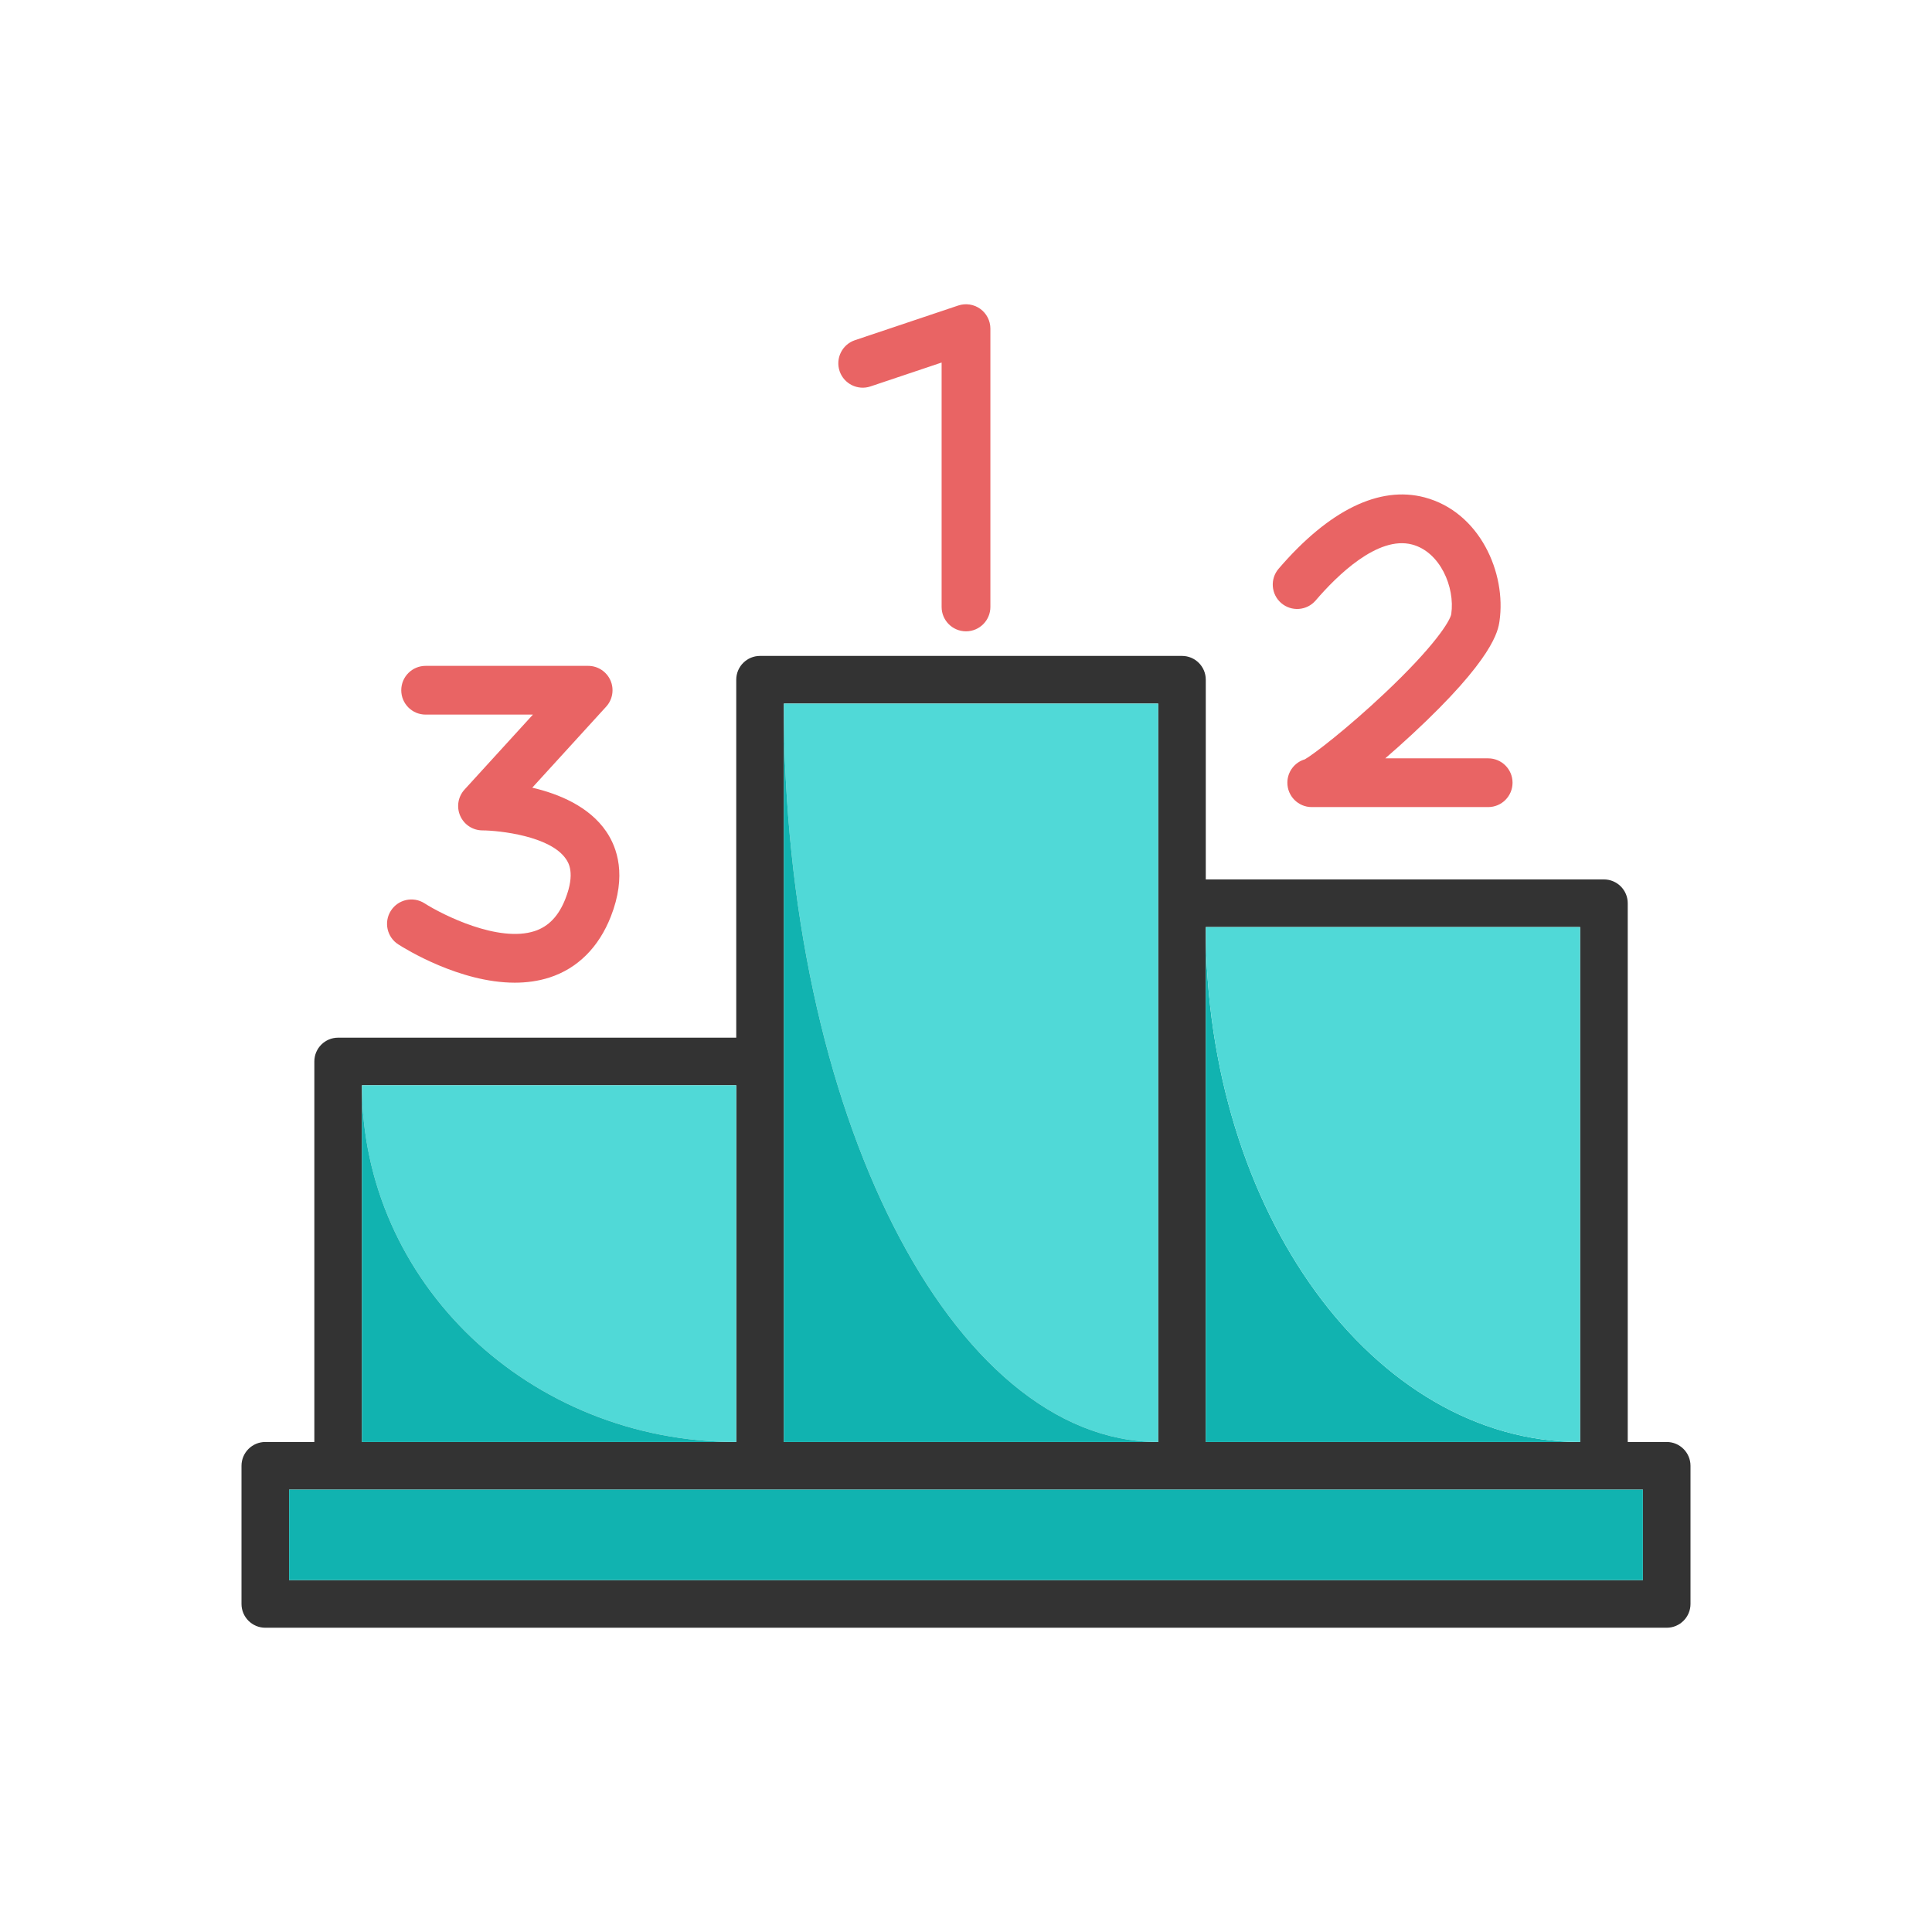 <svg width="74" height="74" viewBox="0 0 74 74" fill="none" xmlns="http://www.w3.org/2000/svg">
<g id="Competitions">
<path id="Vector" d="M63.839 55.231H62.346V34.596C62.346 34.092 61.937 33.684 61.433 33.684H46.184V26.035C46.184 25.531 45.777 25.123 45.273 25.123H29.112C28.608 25.123 28.2 25.531 28.2 26.035V39.745H12.951C12.448 39.745 12.04 40.153 12.04 40.656V55.231H10.162C9.659 55.231 9.25 55.64 9.25 56.144V61.435C9.25 61.938 9.659 62.346 10.162 62.346H63.839C64.341 62.346 64.75 61.938 64.75 61.435V56.144C64.75 55.64 64.341 55.231 63.839 55.231ZM46.184 35.508H60.522V55.231H46.184V35.508ZM30.024 26.947H44.361V55.231H30.024V26.947ZM13.864 41.569H28.2V55.231H13.864V41.569ZM62.926 60.522H11.074V57.056H62.926L62.926 60.522Z" fill="#333333"/>
<path id="Vector_2" d="M62.926 57.056H11.074V60.522H62.926V57.056Z" fill="#11B3B0"/>
<path id="Vector_3" d="M60.521 55.231H46.184V35.508C46.184 46.41 52.596 55.231 60.521 55.231Z" fill="#11B3B0"/>
<path id="Vector_4" d="M44.361 26.947V55.231C36.436 55.231 30.023 42.581 30.023 26.947H44.361Z" fill="#50D9D7"/>
<path id="Vector_5" d="M44.361 55.231H30.023V26.947C30.023 42.581 36.436 55.231 44.361 55.231Z" fill="#11B3B0"/>
<path id="Vector_6" d="M28.199 41.569V55.231C20.276 55.231 13.863 49.12 13.863 41.569H28.199Z" fill="#50D9D7"/>
<path id="Vector_7" d="M28.199 55.231H13.863V41.569C13.863 49.12 20.276 55.231 28.199 55.231Z" fill="#11B3B0"/>
<path id="Vector_8" d="M19.719 37.639C17.613 37.639 15.529 36.348 15.254 36.172C14.82 35.893 14.694 35.315 14.972 34.882C15.251 34.447 15.828 34.321 16.262 34.6C16.965 35.048 19.093 36.113 20.477 35.663C21.013 35.488 21.399 35.083 21.658 34.422C22.043 33.44 21.769 33.035 21.678 32.902C21.079 32.018 19.118 31.81 18.478 31.806C18.109 31.805 17.775 31.586 17.627 31.248C17.479 30.91 17.543 30.516 17.791 30.244L20.412 27.371H16.303C15.787 27.371 15.369 26.953 15.369 26.438C15.369 25.922 15.787 25.504 16.303 25.504H22.527C22.897 25.504 23.232 25.722 23.382 26.061C23.531 26.399 23.466 26.794 23.217 27.067L20.387 30.17C21.4 30.406 22.564 30.884 23.221 31.849C23.641 32.466 24.013 33.532 23.397 35.104C22.934 36.285 22.122 37.093 21.05 37.44C20.617 37.58 20.167 37.639 19.719 37.639ZM37 24.181C36.484 24.181 36.066 23.763 36.066 23.247V13.886L33.341 14.801C32.852 14.965 32.322 14.701 32.158 14.213C31.994 13.724 32.258 13.194 32.746 13.03L36.703 11.702C36.988 11.607 37.301 11.654 37.545 11.829C37.789 12.005 37.934 12.287 37.934 12.588V23.247C37.934 23.763 37.516 24.181 37 24.181ZM57 30.913H50.242C49.727 30.913 49.309 30.495 49.309 29.979C49.309 29.554 49.593 29.196 49.981 29.083C50.325 28.886 51.611 27.896 53.024 26.564C54.949 24.75 55.542 23.782 55.586 23.523C55.737 22.488 55.158 21.138 54.086 20.856C52.77 20.509 51.206 22.05 50.392 23C50.056 23.391 49.467 23.436 49.075 23.1C48.684 22.765 48.639 22.175 48.974 21.784C50.9 19.54 52.832 18.595 54.561 19.05C56.681 19.609 57.703 21.947 57.434 23.793C57.382 24.145 57.226 25.218 54.086 28.127C53.749 28.44 53.401 28.75 53.059 29.046H57C57.516 29.046 57.934 29.464 57.934 29.979C57.934 30.495 57.516 30.913 57 30.913Z" fill="#E96464"/>
<path id="Vector_9" d="M60.521 35.508V55.231C52.596 55.231 46.184 46.41 46.184 35.508H60.521Z" fill="#50D9D7"/>
</g>
</svg>
